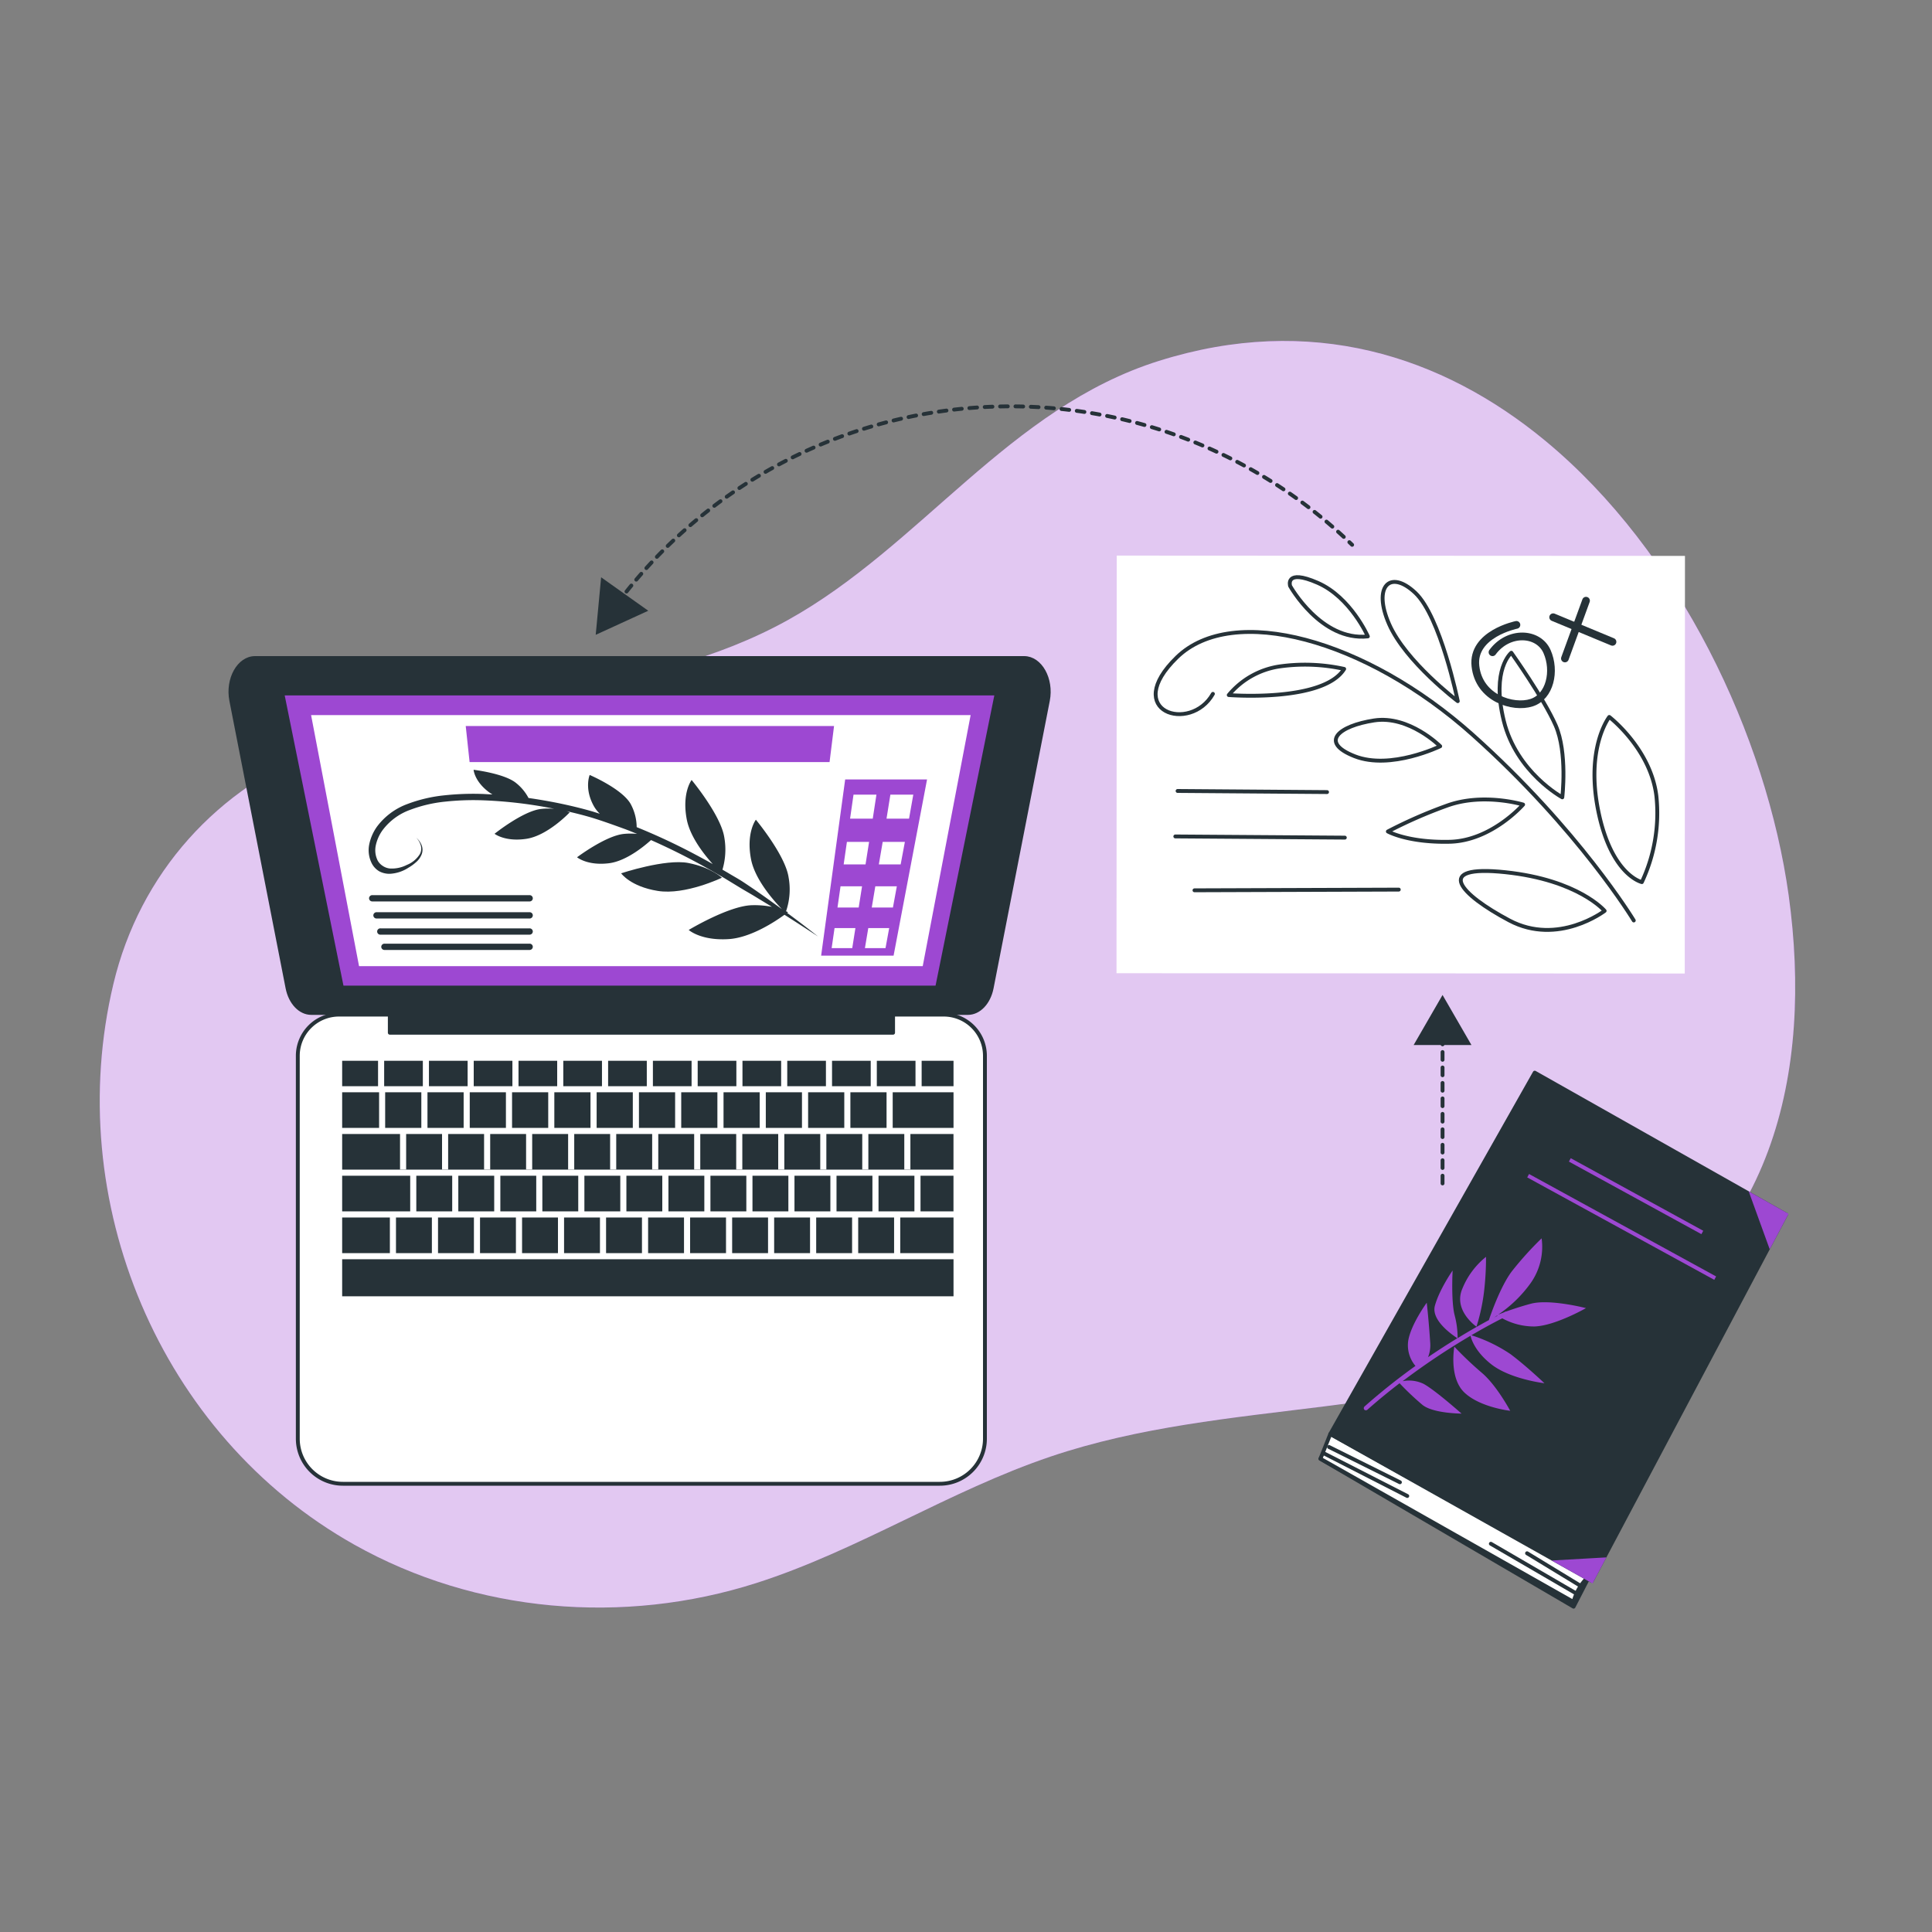 <svg xmlns="http://www.w3.org/2000/svg" viewBox="0 0 500 500"><rect x="0" y="0" width="500" height="500" fill="#808080" stroke="none"/><g id="freepik--background-simple--inject-2"><path d="M399.93,114.08c-26.79-22.14-60.83-33-100-20.68-38.71,12.14-61.68,48-96.05,67.08-36.57,20.31-81.24,18.23-120.1,32.86C56.31,203.68,36.17,226,29.35,254.64,16,310.67,41.23,371.42,91.72,399.77c31.48,17.68,69.68,20.88,104,9.92,26.32-8.42,49.94-23.87,76.2-32.74,45.61-15.41,96.47-9.15,140.6-30.21,46.71-22.28,56.64-69.66,50.39-115C457.18,190.55,434.65,142.79,399.93,114.08Z" style="fill:#9D48D2"></path><path d="M399.93,114.08c-26.79-22.14-60.83-33-100-20.68-38.71,12.14-61.68,48-96.05,67.08-36.57,20.31-81.24,18.23-120.1,32.86C56.31,203.68,36.17,226,29.35,254.64,16,310.67,41.23,371.42,91.72,399.77c31.48,17.68,69.68,20.88,104,9.92,26.32-8.42,49.94-23.87,76.2-32.74,45.61-15.41,96.47-9.15,140.6-30.21,46.71-22.28,56.64-69.66,50.39-115C457.18,190.55,434.65,142.79,399.93,114.08Z" style="fill:#fff;opacity:0.7"></path></g><g id="freepik--Sketch--inject-2"><rect x="308.47" y="124.33" width="108.08" height="147.06" transform="translate(560.56 -164.54) rotate(90.03)" style="fill:#fff"></rect><path d="M415.28,235.73s-6.74-8-25.68-10-11.66,5.76,1,12.48S415.28,235.73,415.28,235.73Z" style="fill:#fff;stroke:#263238;stroke-linecap:round;stroke-linejoin:round"></path><path d="M413.66,210c-3.4-16.56,2.82-24.45,2.82-24.45s10.69,8.2,12.19,20.45a41.9,41.9,0,0,1-3.76,22.29S417.06,226.56,413.66,210Z" style="fill:#fff;stroke:#263238;stroke-linecap:round;stroke-linejoin:round"></path><path d="M404.32,206.35s-11.84-6.41-15.14-19.8,1.95-17.62,1.95-17.62,8.4,11.79,11.48,18.82S404.32,206.35,404.32,206.35Z" style="fill:#fff;stroke:#263238;stroke-linecap:round;stroke-linejoin:round"></path><path d="M394.18,208.22s-10.42-3.17-19.85.33a123,123,0,0,0-15.15,6.64s5.15,2.91,16,2.66S394.18,208.22,394.18,208.22Z" style="fill:#fff;stroke:#263238;stroke-linecap:round;stroke-linejoin:round"></path><path d="M422.82,238.22s-14.16-23.45-41.75-48.11-62-34.06-76.48-20,3.5,19.75,9.31,9.46" style="fill:none;stroke:#263238;stroke-linecap:round;stroke-linejoin:round"></path><path d="M377.27,181.46s-13.5-10.2-17.77-19.94.19-14.27,6.75-8.12S377.27,181.46,377.27,181.46Z" style="fill:none;stroke:#263238;stroke-linecap:round;stroke-linejoin:round"></path><path d="M372.72,193.13s-8.06-8.08-17.12-6.68-14.3,5.63-5,9.27S372.72,193.13,372.72,193.13Z" style="fill:none;stroke:#263238;stroke-linecap:round;stroke-linejoin:round"></path><line x1="304.76" y1="204.7" x2="343.44" y2="204.99" style="fill:none;stroke:#263238;stroke-linecap:round;stroke-linejoin:round"></line><line x1="304.17" y1="216.47" x2="348.04" y2="216.78" style="fill:none;stroke:#263238;stroke-linecap:round;stroke-linejoin:round"></line><line x1="309.13" y1="230.41" x2="362" y2="230.23" style="fill:none;stroke:#263238;stroke-linecap:round;stroke-linejoin:round"></line><path d="M347.87,173.12a47,47,0,0,0-16.95-.61A21.11,21.11,0,0,0,318,179.88S342.48,181.82,347.87,173.12Z" style="fill:none;stroke:#263238;stroke-linecap:round;stroke-linejoin:round"></path><path d="M354,164.7s-4.45-10.14-13-13.87-7.12.82-7.12.82S341.86,166,354,164.7Z" style="fill:none;stroke:#263238;stroke-linecap:round;stroke-linejoin:round"></path><path d="M392.45,161.72s-11.53,2.34-10.61,10.67,9.75,11,14.53,9.46,6.23-8.2,4-13.24-10-5.42-14.11.19" style="fill:none;stroke:#263238;stroke-linecap:round;stroke-linejoin:round;stroke-width:2px"></path><line x1="410.46" y1="155.46" x2="405" y2="170.41" style="fill:none;stroke:#263238;stroke-linecap:round;stroke-linejoin:round;stroke-width:2px"></line><line x1="401.96" y1="159.74" x2="417.31" y2="166.11" style="fill:none;stroke:#263238;stroke-linecap:round;stroke-linejoin:round;stroke-width:2px"></line></g><g id="freepik--Device--inject-2"><path d="M87.74,262.58H244.23a10.67,10.67,0,0,1,10.67,10.67v99.08A11.67,11.67,0,0,1,243.22,384H88.74a11.67,11.67,0,0,1-11.67-11.67V273.24A10.67,10.67,0,0,1,87.74,262.58Z" style="fill:#fff;stroke:#263238;stroke-linecap:round;stroke-linejoin:round"></path><rect x="134.19" y="274.53" width="10.01" height="6.58" style="fill:#263238"></rect><rect x="102.48" y="315.09" width="9.29" height="9.22" style="fill:#263238"></rect><rect x="143.46" y="282.68" width="9.36" height="9.22" style="fill:#263238"></rect><rect x="122.6" y="274.53" width="10.01" height="6.58" style="fill:#263238"></rect><rect x="154.41" y="282.68" width="9.36" height="9.22" style="fill:#263238"></rect><rect x="145.78" y="274.53" width="10.01" height="6.58" style="fill:#263238"></rect><rect x="88.55" y="304.28" width="17.61" height="9.22" style="fill:#263238"></rect><rect x="121.57" y="282.68" width="9.36" height="9.22" style="fill:#263238"></rect><rect x="88.55" y="315.09" width="12.35" height="9.22" style="fill:#263238"></rect><rect x="157.38" y="274.53" width="10.01" height="6.58" style="fill:#263238"></rect><rect x="99.68" y="282.68" width="9.36" height="9.22" style="fill:#263238"></rect><rect x="99.42" y="274.53" width="10.01" height="6.58" style="fill:#263238"></rect><rect x="111.01" y="274.53" width="10.01" height="6.58" style="fill:#263238"></rect><rect x="110.63" y="282.68" width="9.36" height="9.22" style="fill:#263238"></rect><rect x="132.52" y="282.68" width="9.36" height="9.22" style="fill:#263238"></rect><rect x="203.74" y="274.53" width="10.01" height="6.58" style="fill:#263238"></rect><rect x="215.33" y="274.53" width="10.01" height="6.58" style="fill:#263238"></rect><rect x="209.14" y="282.68" width="9.36" height="9.22" style="fill:#263238"></rect><rect x="220.08" y="282.68" width="9.36" height="9.22" style="fill:#263238"></rect><rect x="232.98" y="315.09" width="13.79" height="9.22" style="fill:#263238"></rect><rect x="226.92" y="274.53" width="10.01" height="6.58" style="fill:#263238"></rect><rect x="88.55" y="282.68" width="9.56" height="9.22" style="fill:#263238"></rect><rect x="168.97" y="274.53" width="10.01" height="6.58" style="fill:#263238"></rect><rect x="180.56" y="274.53" width="10.01" height="6.58" style="fill:#263238"></rect><rect x="176.3" y="282.68" width="9.36" height="9.22" style="fill:#263238"></rect><rect x="198.19" y="282.68" width="9.36" height="9.22" style="fill:#263238"></rect><rect x="165.36" y="282.68" width="9.36" height="9.22" style="fill:#263238"></rect><rect x="187.25" y="282.68" width="9.36" height="9.22" style="fill:#263238"></rect><rect x="192.15" y="274.53" width="10.01" height="6.58" style="fill:#263238"></rect><rect x="178.6" y="315.09" width="9.29" height="9.22" style="fill:#263238"></rect><rect x="227.36" y="304.28" width="9.29" height="9.22" style="fill:#263238"></rect><rect x="216.49" y="304.28" width="9.29" height="9.22" style="fill:#263238"></rect><rect x="222.1" y="315.09" width="9.29" height="9.22" style="fill:#263238"></rect><rect x="211.23" y="315.09" width="9.29" height="9.22" style="fill:#263238"></rect><rect x="189.48" y="315.09" width="9.29" height="9.22" style="fill:#263238"></rect><rect x="200.35" y="315.09" width="9.29" height="9.22" style="fill:#263238"></rect><rect x="205.61" y="304.28" width="9.29" height="9.22" style="fill:#263238"></rect><rect x="194.74" y="304.28" width="9.29" height="9.22" style="fill:#263238"></rect><rect x="238.52" y="274.53" width="8.25" height="6.58" style="fill:#263238"></rect><rect x="88.55" y="274.53" width="9.29" height="6.58" style="fill:#263238"></rect><rect x="88.55" y="325.89" width="158.22" height="9.59" style="fill:#263238"></rect><rect x="231.03" y="282.68" width="15.74" height="9.22" style="fill:#263238"></rect><rect x="238.23" y="304.28" width="8.53" height="9.22" style="fill:#263238"></rect><polygon points="235.61 302.64 234.03 302.64 234.03 293.48 224.73 293.48 224.73 302.64 223.15 302.64 223.15 293.48 213.86 293.48 213.86 302.64 212.28 302.64 212.28 293.48 202.98 293.48 202.98 302.64 201.4 302.64 201.4 293.48 192.11 293.48 192.11 302.64 190.53 302.64 190.53 293.48 181.23 293.48 181.23 302.64 179.65 302.64 179.65 293.48 170.36 293.48 170.36 302.64 168.78 302.64 168.78 293.48 159.48 293.48 159.48 302.64 157.9 302.64 157.9 293.48 148.61 293.48 148.61 302.64 147.03 302.64 147.03 293.48 137.73 293.48 137.73 302.64 136.15 302.64 136.15 293.48 126.86 293.48 126.86 302.64 125.28 302.64 125.28 293.48 115.98 293.48 115.98 302.64 114.4 302.64 114.4 293.48 105.11 293.48 105.11 302.64 103.53 302.64 103.53 293.48 88.55 293.48 88.55 302.7 246.76 302.7 246.76 293.48 235.61 293.48 235.61 302.64" style="fill:#263238"></polygon><rect x="151.24" y="304.28" width="9.29" height="9.22" style="fill:#263238"></rect><rect x="183.86" y="304.28" width="9.29" height="9.22" style="fill:#263238"></rect><rect x="129.49" y="304.28" width="9.29" height="9.22" style="fill:#263238"></rect><rect x="135.11" y="315.09" width="9.29" height="9.22" style="fill:#263238"></rect><rect x="140.36" y="304.28" width="9.29" height="9.22" style="fill:#263238"></rect><rect x="118.61" y="304.28" width="9.29" height="9.22" style="fill:#263238"></rect><rect x="113.36" y="315.09" width="9.29" height="9.22" style="fill:#263238"></rect><rect x="124.23" y="315.09" width="9.29" height="9.22" style="fill:#263238"></rect><rect x="162.11" y="304.28" width="9.29" height="9.22" style="fill:#263238"></rect><rect x="167.73" y="315.09" width="9.29" height="9.22" style="fill:#263238"></rect><rect x="172.99" y="304.28" width="9.29" height="9.22" style="fill:#263238"></rect><rect x="145.98" y="315.09" width="9.29" height="9.22" style="fill:#263238"></rect><rect x="156.85" y="315.09" width="9.29" height="9.22" style="fill:#263238"></rect><rect x="107.74" y="304.28" width="9.29" height="9.22" style="fill:#263238"></rect><path d="M265.05,170.3H66c-4.18,0-7.23,5.44-6.14,11l14.55,74.39c.75,3.81,3.27,6.46,6.15,6.46h20.32v5.12H231.13v-5.12h19.36c2.88,0,5.4-2.65,6.15-6.46l14.55-74.39C272.28,175.74,269.23,170.3,265.05,170.3Z" style="fill:#263238;stroke:#263238;stroke-linecap:round;stroke-linejoin:round"></path><polygon points="242.53 255.58 88.48 255.58 73.07 179.48 257.94 179.48 242.53 255.58" style="fill:#9D48D2;stroke:#263238;stroke-linecap:round;stroke-linejoin:round"></polygon><polygon points="80.51 185.07 92.92 250.04 238.8 250.04 251.2 185.07 80.51 185.07" style="fill:#fff"></polygon><path d="M178.14,223.34c-5.93-1.14-17.39,2.67-17.39,2.67s2.37,3.42,9.49,4.56,16.59-3.42,16.59-3.42S184.06,224.49,178.14,223.34Z" style="fill:#263238"></path><path d="M211.72,242.37q-3.94-3.12-8-6.11l.22-.17s-.17-.1-.51-.26a17.43,17.43,0,0,0,.65-8.82c-.88-5.76-8.46-14.87-8.46-14.87s-2.55,3.3-1.27,10.14c1,5.39,6,10.91,8,13-2-1.44-3.94-2.85-5.94-4.25-1.29-.91-2.62-1.8-3.94-2.68s-2.74-1.64-4.1-2.47l-1.4-.81a18.25,18.25,0,0,0,.48-8.35c-.88-5.75-8.46-14.86-8.46-14.86s-2.55,3.3-1.27,10.13c.83,4.46,4.37,9,6.74,11.63-1.47-.83-2.94-1.64-4.44-2.43a161.48,161.48,0,0,0-15.25-7.13,12.73,12.73,0,0,0-1.46-5.81c-2.05-4-10.7-7.69-10.7-7.69s-1.49,3.55,1.14,8.17a8.77,8.77,0,0,0,1.48,1.87l-1.81-.57c-3.1-.9-6.24-1.64-9.4-2.28-2.4-.47-4.82-.89-7.24-1.23a12.3,12.3,0,0,0-3.21-3.87c-3-2.48-11-3.43-11-3.43s.17,2.89,3.87,5.72a9.79,9.79,0,0,0,1,.65c-.89,0-1.79-.09-2.69-.12a70.56,70.56,0,0,0-9.74.36,37.8,37.8,0,0,0-9.55,2.24,17.21,17.21,0,0,0-7.9,5.87,12.07,12.07,0,0,0-2,4.57,7.58,7.58,0,0,0,.69,5,5.09,5.09,0,0,0,1.93,2,5.6,5.6,0,0,0,2.69.63,9.71,9.71,0,0,0,4.82-1.57,11.7,11.7,0,0,0,2-1.45,5.15,5.15,0,0,0,1.43-2,3.31,3.31,0,0,0,0-2.38,4.9,4.9,0,0,0-1.38-1.92,4.66,4.66,0,0,1,1.16,2,3,3,0,0,1-.2,2.15,7,7,0,0,1-3.41,2.87,8.54,8.54,0,0,1-4.32.93,4,4,0,0,1-1.88-.65,3.91,3.91,0,0,1-1.32-1.36,6,6,0,0,1-.51-4A10.41,10.41,0,0,1,99,214.86a15.42,15.42,0,0,1,7.14-5.27,35.71,35.71,0,0,1,9.1-2.13,68.28,68.28,0,0,1,9.49-.35,114.94,114.94,0,0,1,18.94,2.25l.23,0a17.12,17.12,0,0,0-3.91,0c-4.67.55-12,6.42-12,6.42s2.73,2.15,8.27,1.3,11.17-6.83,11.17-6.83a7.12,7.12,0,0,0-.81-.32c2.11.47,4.21,1,6.27,1.6,3,.91,6,2,9,3.09,1,.38,2,.79,3,1.19a17.76,17.76,0,0,0-3.37,0c-4.69.41-12.18,6.05-12.18,6.05s2.66,2.23,8.23,1.55c4.63-.56,9.43-4.67,10.91-6q5.46,2.42,10.73,5.21c2.8,1.47,5.55,3.05,8.28,4.65l4.05,2.47c1.35.82,2.74,1.59,4.09,2.42s2.77,1.67,4.14,2.53a23.26,23.26,0,0,0-5.23-.42c-6,.19-16.3,6.4-16.3,6.4s3.11,2.82,10.31,2.37c5.79-.35,12.19-4.63,14.47-6.3Q207.4,239.52,211.72,242.37Z" style="fill:#263238"></path><path d="M137.05,231.66H96.35a.83.83,0,0,0-.84.82.83.83,0,0,0,.84.81h40.7a.82.82,0,0,0,.84-.81A.83.83,0,0,0,137.05,231.66Z" style="fill:#263238"></path><path d="M137.05,236.08H97.46a.83.83,0,0,0-.84.81.83.83,0,0,0,.84.82h39.59a.83.83,0,0,0,.84-.82A.82.82,0,0,0,137.05,236.08Z" style="fill:#263238"></path><path d="M137.05,240.26H98.52a.82.82,0,1,0,0,1.63h38.53a.83.83,0,0,0,.84-.82A.82.82,0,0,0,137.05,240.26Z" style="fill:#263238"></path><path d="M137.05,244.22H99.51a.83.83,0,0,0-.84.81.83.83,0,0,0,.84.82h37.54a.83.83,0,0,0,.84-.82A.82.82,0,0,0,137.05,244.22Z" style="fill:#263238"></path><path d="M218.73,201.72l-6.22,45.6h18.75l8.66-45.6Zm1.83,43.65h-5.33l.75-5.18h5.4Zm1.67-10.51h-5.49l.79-5.49h5.57ZM224,223.71h-5.66l.84-5.83h5.74Zm1.87-11.85H220l.89-6.21h5.93Zm3.3,33.51h-5.33l.87-5.18h5.41Zm1.92-10.51h-5.48l.92-5.49h5.57Zm2-11.15h-5.65l1-5.83h5.74Zm2.17-11.85h-5.83l1-6.21h5.93Z" style="fill:#9D48D2"></path><polygon points="121.53 197.22 214.69 197.22 215.85 187.89 120.53 187.89 121.53 197.22" style="fill:#9D48D2"></polygon></g><g id="freepik--Book--inject-2"><polygon points="341.73 377.53 407.24 415.81 458.5 316.34 397.44 281.64 341.73 377.53" style="fill:#263238;stroke:#263238;stroke-linecap:round;stroke-linejoin:round"></polygon><path d="M344.28,371.12l-2.55,6.41,65.5,37.05a13.78,13.78,0,0,1,3.73-6.4Z" style="fill:#fff;stroke:#263238;stroke-linecap:round;stroke-linejoin:round"></path><polygon points="397.19 277.6 344.28 371.12 411.95 409.12 462.21 314.33 397.19 277.6" style="fill:#263238;stroke:#263238;stroke-linecap:round;stroke-linejoin:round"></polygon><line x1="343.95" y1="374.48" x2="362.3" y2="383.61" style="fill:none;stroke:#263238;stroke-linecap:round;stroke-linejoin:round"></line><line x1="342.74" y1="376.19" x2="364.2" y2="387.16" style="fill:none;stroke:#263238;stroke-linecap:round;stroke-linejoin:round"></line><line x1="408.92" y1="410.33" x2="395.2" y2="401.98" style="fill:none;stroke:#263238;stroke-linecap:round;stroke-linejoin:round"></line><line x1="408.07" y1="412.46" x2="385.83" y2="399.52" style="fill:none;stroke:#263238;stroke-linecap:round;stroke-linejoin:round"></line><path d="M382.11,343.34a49.61,49.61,0,0,0,2.05-9.89,74.63,74.63,0,0,0,.42-8.18,20.23,20.23,0,0,0-6.07,8.11C375.93,339.1,382.11,343.34,382.11,343.34Z" style="fill:#9D48D2"></path><path d="M383.46,355.25a91.22,91.22,0,0,1-7.08-6.73s-1.47,8,2.61,11.87,11.85,4.72,11.85,4.72S387.32,358.5,383.46,355.25Z" style="fill:#9D48D2"></path><path d="M363,357.45a181.74,181.74,0,0,1,17.57-11.76c.19.83,1.15,4.08,5.39,7.4,4.92,3.85,13.74,4.89,13.74,4.89s-4.72-4.49-8.78-7.53a39.15,39.15,0,0,0-10.13-4.89c3.63-2.12,6.44-3.6,8-4.38a17.14,17.14,0,0,0,8.33,2.11c5.33-.16,13.33-4.75,13.33-4.75s-9.35-2.43-14.25-1.14c-2.51.67-4.75,1.43-6.35,2a.58.58,0,0,0-.26.05l-.48.23-1.39.55a33.08,33.08,0,0,0,8.41-8.16,16.26,16.26,0,0,0,2.84-11.59,86.36,86.36,0,0,0-7.74,8.58c-3,4-5.56,11.53-5.91,12.58-2.1,1.14-4.88,2.7-8.09,4.67a22.85,22.85,0,0,0-.79-6c-.93-3.75-.5-11.51-.5-11.51s-3.44,4.91-4.59,9.12c-1.09,4,5.22,8,5.81,8.41-2.32,1.42-4.88,3.06-7.58,4.9a8.43,8.43,0,0,0,.55-3.85c-.36-5.64-.89-10.24-.89-10.24s-4.05,5.55-4.78,9.76a8.26,8.26,0,0,0,1.86,6.6A163.15,163.15,0,0,0,353.14,364a.6.6,0,0,0-.05.83l0,0a.6.6,0,0,0,.8,0c2.77-2.46,5.57-4.74,8.32-6.85a70.6,70.6,0,0,0,5.93,5.61c2.78,2.23,10.11,2.25,10.11,2.25s-6.86-6.1-9.83-7.7A8.67,8.67,0,0,0,363,357.45Zm24.46-17,.09.07-.86.44Z" style="fill:#9D48D2"></path><line x1="406.27" y1="300.18" x2="440.56" y2="318.96" style="fill:none;stroke:#9D48D2;stroke-miterlimit:10"></line><line x1="395.48" y1="304.27" x2="443.89" y2="330.78" style="fill:none;stroke:#9D48D2;stroke-miterlimit:10"></line><polygon points="458.09 322.1 462.21 314.33 453.49 309.41 458.09 322.1" style="fill:#9D48D2;stroke:#9D48D2;stroke-miterlimit:10"></polygon><polygon points="411.95 409.12 414.88 403.6 403.3 404.26 411.95 409.12" style="fill:#9D48D2;stroke:#9D48D2;stroke-miterlimit:10"></polygon></g><g id="freepik--Arrows--inject-2"><path d="M160.3,155.45l.61-.8" style="fill:none;stroke:#263238;stroke-linecap:round;stroke-linejoin:round"></path><path d="M162.14,153.09a127,127,0,0,1,186.35-13.47" style="fill:none;stroke:#263238;stroke-linecap:round;stroke-linejoin:round;stroke-dasharray:1.99,1.99"></path><path d="M349.21,140.31l.72.69" style="fill:none;stroke:#263238;stroke-linecap:round;stroke-linejoin:round"></path><polygon points="167.77 158.06 154.17 164.29 155.57 149.4 167.77 158.06" style="fill:#263238"></polygon><line x1="373.33" y1="268.27" x2="373.33" y2="306.51" style="fill:none;stroke:#263238;stroke-linecap:round;stroke-linejoin:round;stroke-dasharray:2,2"></line><polygon points="365.85 270.45 373.33 257.5 380.81 270.45 365.85 270.45" style="fill:#263238"></polygon></g></svg>
